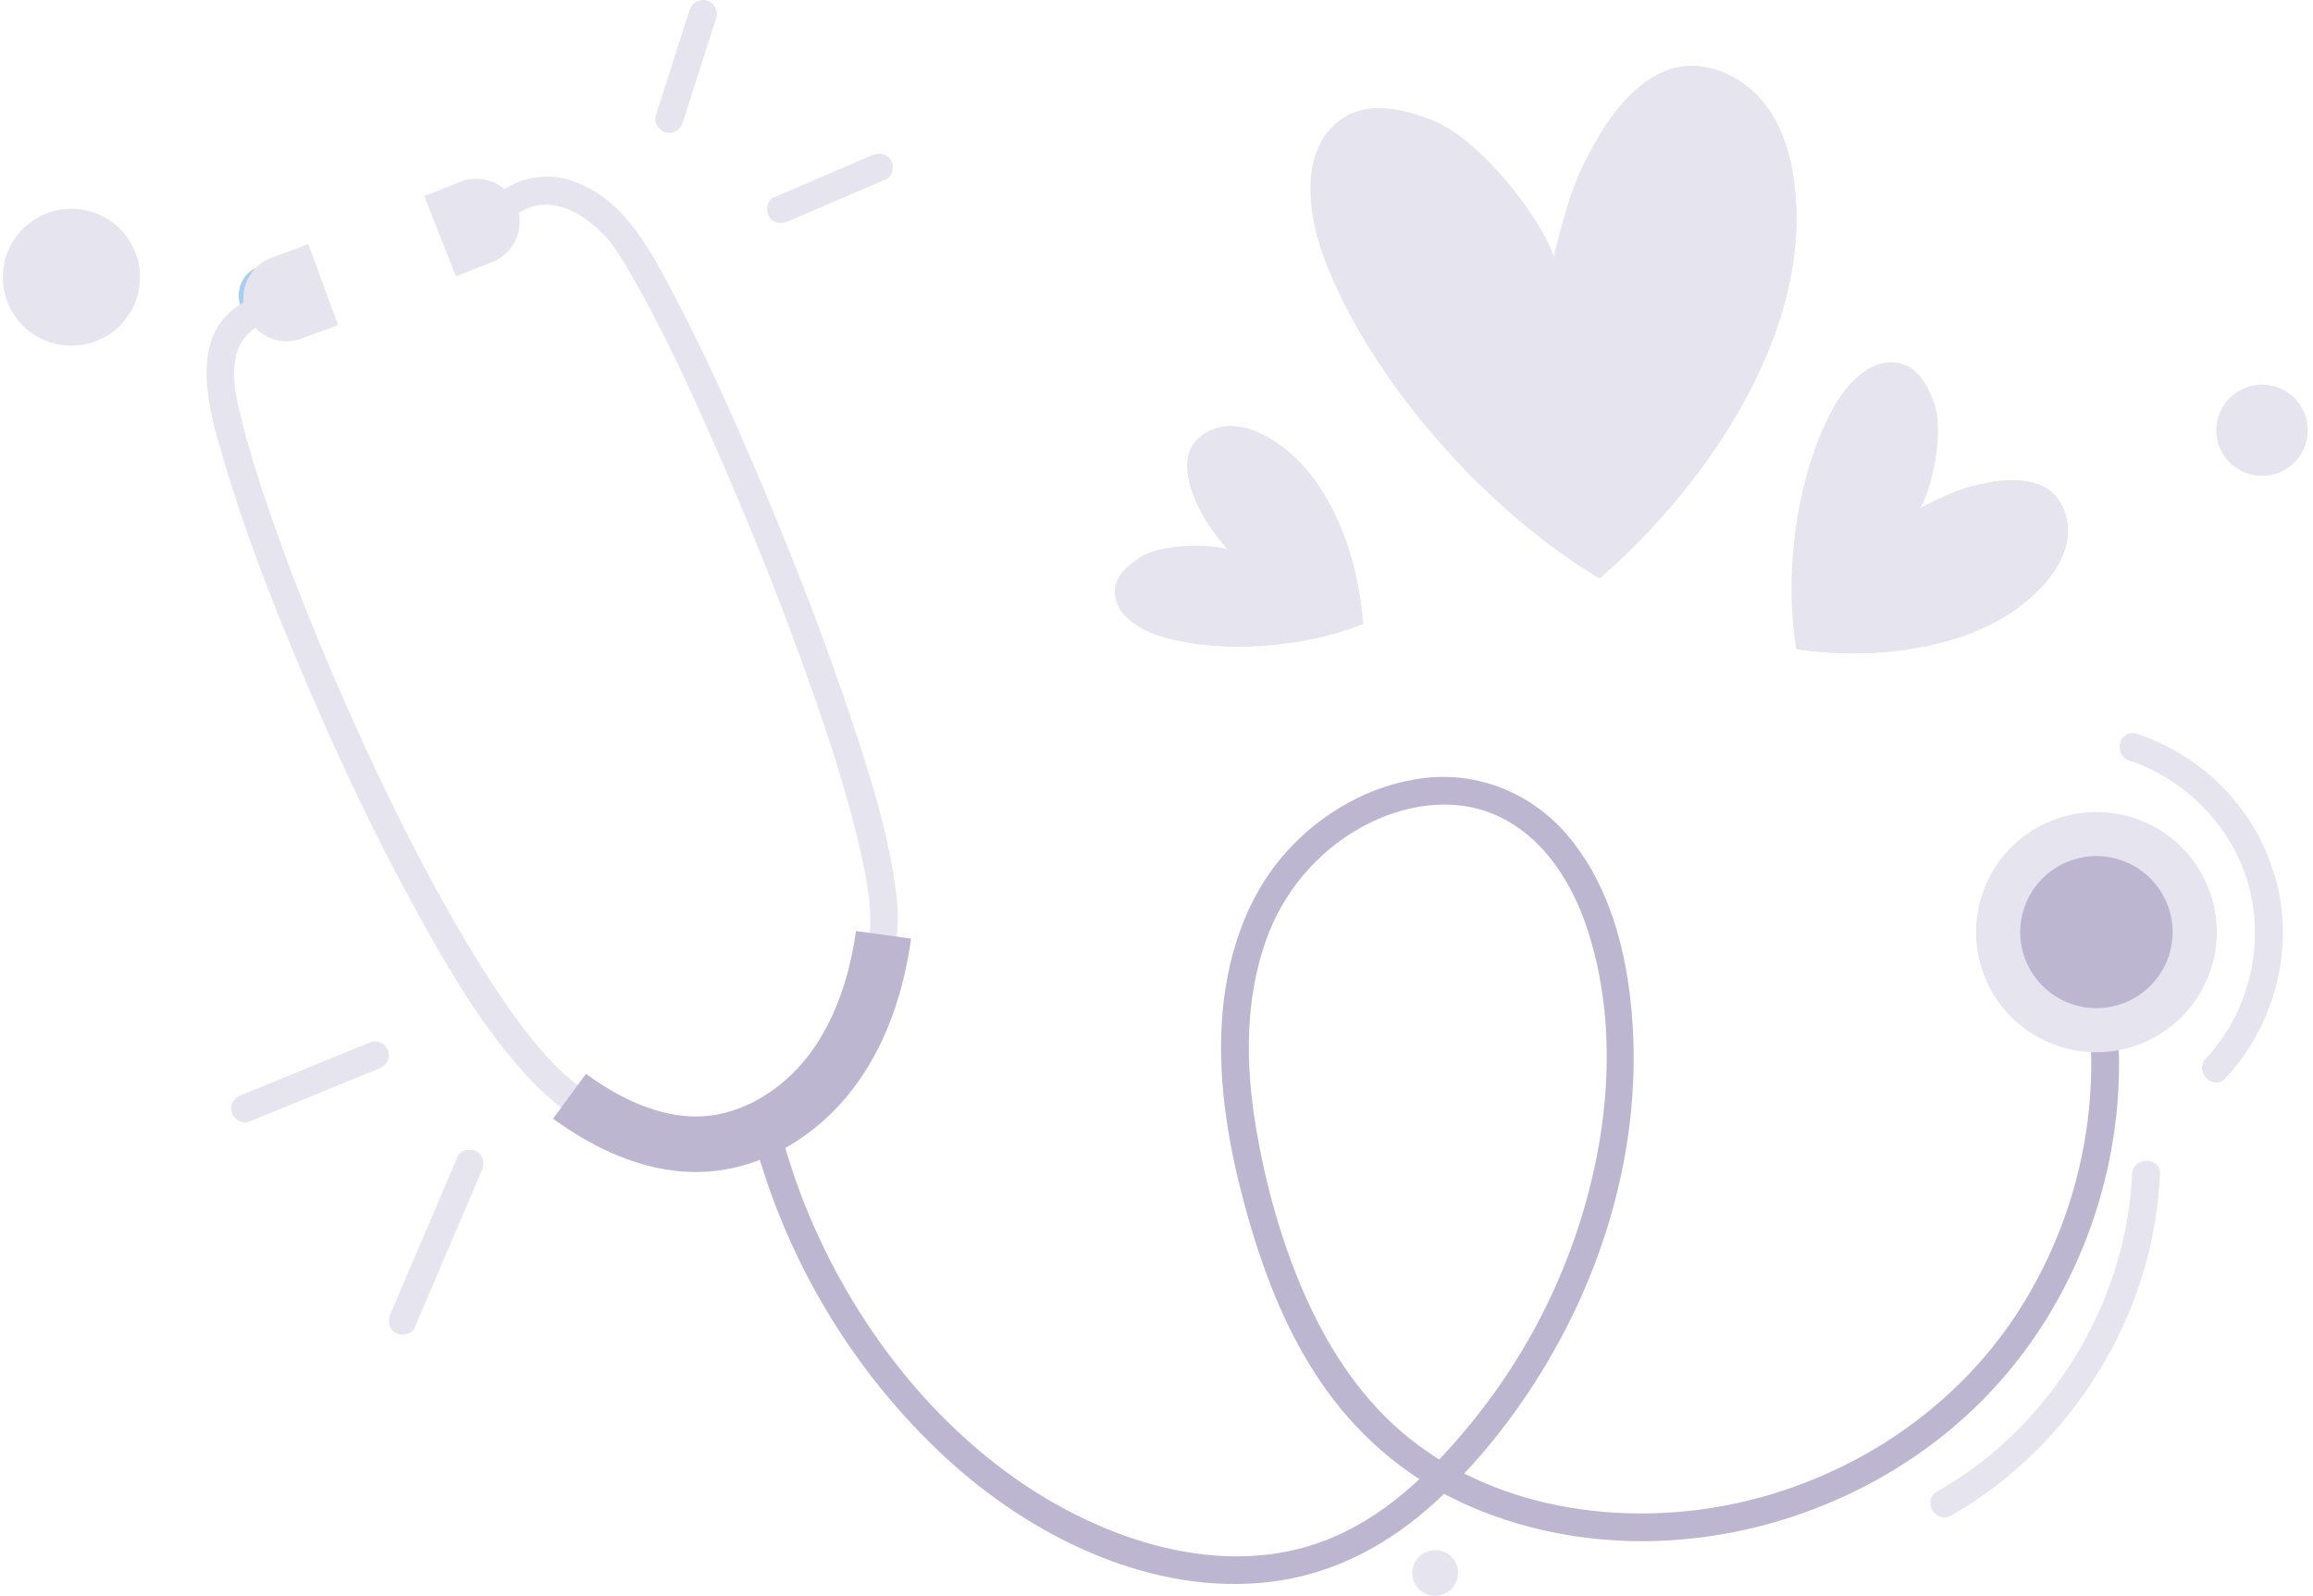 <svg width="287" height="198" viewBox="0 0 287 198" fill="none" xmlns="http://www.w3.org/2000/svg">
<path d="M280.678 59.049C277.544 59.049 275.004 56.514 275.004 53.387C275.004 50.26 277.544 47.726 280.678 47.726C283.811 47.726 286.351 50.26 286.351 53.387C286.351 56.514 283.811 59.049 280.678 59.049Z" fill="#E5E4EF"/>
<path d="M8.862 42.893C4.162 42.893 0.351 39.09 0.351 34.4C0.351 29.709 4.162 25.908 8.862 25.908C13.562 25.908 17.372 29.709 17.372 34.4C17.372 39.09 13.562 42.893 8.862 42.893Z" fill="#E5E4EF"/>
<path d="M33.397 40.412C31.308 40.412 29.615 38.722 29.615 36.638C29.615 34.553 31.308 32.863 33.397 32.863C35.486 32.863 37.18 34.553 37.18 36.638C37.18 38.722 35.486 40.412 33.397 40.412Z" fill="#A8CFEF"/>
<path d="M178.075 198C176.508 198 175.239 196.733 175.239 195.169C175.239 193.606 176.508 192.337 178.075 192.337C179.642 192.337 180.912 193.606 180.912 195.169C180.912 196.733 179.642 198 178.075 198Z" fill="#E5E4EF"/>
<path d="M30.341 37.478C22.994 41.408 25.971 51.059 27.821 57.313C30.482 66.311 33.936 75.087 37.591 83.723C41.787 93.64 46.372 103.416 51.57 112.853C55.737 120.418 60.262 128.268 66.337 134.497C70.026 138.279 74.859 141.199 79.914 142.72C86.695 144.759 93.771 143.356 99.386 139.095C105.16 134.716 108.667 128.157 110.381 121.218C111.271 117.614 111.659 114.296 111.177 110.645C110.133 102.735 107.591 94.993 105.033 87.465C101.786 77.905 98.092 68.496 94.146 59.202C90.763 51.24 87.217 43.312 83.145 35.673C80.255 30.25 77.081 24.434 70.809 22.386C68.1 21.502 65.249 21.864 62.82 23.333C60.921 24.481 62.656 27.462 64.563 26.308C68.448 23.961 72.554 26.543 75.262 29.476C75.404 29.629 75.535 29.794 75.68 29.945C76.007 30.288 75.445 29.6 75.673 29.933C75.953 30.342 76.25 30.739 76.524 31.152C77.216 32.196 77.859 33.273 78.481 34.359C82.306 41.036 85.526 48.075 88.634 55.106C92.492 63.832 96.07 72.686 99.333 81.651C102.208 89.551 104.949 97.573 106.797 105.782C107.142 107.314 107.45 108.856 107.685 110.408C107.712 110.589 107.739 110.77 107.764 110.95C107.722 110.646 107.767 110.973 107.782 111.094C107.821 111.429 107.861 111.765 107.892 112.101C107.948 112.689 107.988 113.279 108.001 113.87C108.04 115.601 107.719 117.285 107.356 118.975C106.629 122.365 105.522 125.682 103.833 128.72C100.747 134.27 95.602 138.803 89.227 140.003C85.905 140.628 82.494 140.06 79.355 138.901C77.715 138.295 76.149 137.491 74.647 136.596C73.915 136.16 73.197 135.699 72.495 135.216C72.172 134.994 71.854 134.767 71.537 134.537L71.309 134.369C71.436 134.464 71.449 134.479 71.315 134.374C68.856 132.427 66.709 129.901 64.875 127.48C62.296 124.075 59.987 120.468 57.804 116.8C52.602 108.058 48.083 98.906 43.911 89.635C39.956 80.85 36.307 71.907 33.198 62.788C32.039 59.39 30.946 55.963 30.074 52.481C29.82 51.465 29.599 50.44 29.369 49.417C29.313 49.165 29.265 48.912 29.221 48.656C29.134 48.14 29.163 48.364 29.114 47.797C29.033 46.868 29.01 45.908 29.135 44.982C29.396 43.052 30.31 41.403 32.084 40.454C34.043 39.406 32.301 36.429 30.341 37.478" fill="#E5E4EF"/>
<path d="M68.629 138.81C71.105 140.61 73.839 142.245 76.806 143.448C79.77 144.65 82.981 145.423 86.345 145.424C86.706 145.424 87.066 145.415 87.429 145.397C91.147 145.209 94.661 144.044 97.761 142.253C100.863 140.459 103.57 138.039 105.731 135.241C110.01 129.686 112.132 123.007 113.049 116.468L106.207 115.518C105.411 121.252 103.559 126.773 100.26 131.034C98.632 133.145 96.569 134.978 94.299 136.288C92.027 137.6 89.566 138.389 87.083 138.512C86.837 138.525 86.591 138.53 86.345 138.53C84.052 138.531 81.72 138 79.406 137.062C77.096 136.127 74.819 134.785 72.701 133.242L68.629 138.81" fill="#BDB6D1"/>
<path d="M93.491 141.124C97.493 156.262 105.834 170.246 117.359 180.884C128.003 190.71 142.964 198.107 157.793 196.256C165.648 195.275 172.466 191.556 178.239 186.242C184.006 180.932 188.887 174.521 192.748 167.718C200.404 154.228 204.206 138.342 202.164 122.882C201.247 115.935 199.039 108.905 194.389 103.514C189.98 98.402 183.394 95.721 176.664 96.545C170.105 97.348 163.989 100.813 159.607 105.71C154.437 111.487 152.103 119.101 151.612 126.724C151.082 134.967 152.646 143.291 154.902 151.19C157.037 158.666 159.994 166.083 164.552 172.44C169.185 178.901 175.358 183.91 182.69 187.032C189.901 190.102 197.805 191.462 205.633 191.198C220.717 190.688 235.585 184.319 246.171 173.55C256.788 162.746 262.786 147.702 262.933 132.607C262.97 128.862 262.617 125.123 261.938 121.442C261.537 119.263 258.208 120.186 258.608 122.358C261.177 136.3 258.018 151.08 250.295 162.939C242.55 174.833 230.094 183.121 216.308 186.334C202.422 189.569 186.334 187.596 174.947 178.525C169.237 173.977 165.137 167.846 162.157 161.248C159.077 154.43 157.015 147 155.799 139.63C154.55 132.056 154.48 124.082 157.054 116.764C159.181 110.714 163.39 105.679 169.032 102.585C174.06 99.827 180.36 98.75 185.736 101.198C191.641 103.887 195.199 109.707 197.092 115.683C201.384 129.239 199.2 144.627 193.886 157.568C191.124 164.298 187.316 170.682 182.737 176.337C178.096 182.066 172.632 187.541 165.798 190.577C152.947 196.286 138.034 191.586 126.973 184.133C115.012 176.072 105.714 163.664 100.248 150.419C98.876 147.096 97.74 143.683 96.821 140.208C96.255 138.065 92.922 138.974 93.491 141.124" fill="#BDB6D1"/>
<path d="M274.332 120.24C276.869 112.411 272.565 104.011 264.719 101.48C256.873 98.949 248.457 103.243 245.919 111.073C243.383 118.901 247.686 127.301 255.532 129.833C263.377 132.365 271.795 128.07 274.332 120.24Z" fill="#E5E4EF"/>
<path d="M269.12 118.558C270.726 113.601 268.002 108.283 263.034 106.681C258.067 105.078 252.738 107.797 251.132 112.754C249.526 117.711 252.25 123.028 257.218 124.632C262.185 126.234 267.513 123.515 269.12 118.558Z" fill="#BDB6D1"/>
<path d="M41.951 40.34L37.4 42.008C34.621 43.027 31.542 41.606 30.521 38.832C29.5 36.06 30.924 32.987 33.703 31.968L38.254 30.299L41.951 40.34" fill="#E5E4EF"/>
<path d="M52.642 24.331L57.153 22.554C59.907 21.471 63.02 22.82 64.105 25.567C65.191 28.315 63.839 31.421 61.087 32.506L56.575 34.281L52.642 24.331" fill="#E5E4EF"/>
<path d="M198.283 71.668C184.468 63.374 170.264 47.491 164.462 32.48C162.161 26.53 161.19 18.59 166.36 14.84C169.638 12.463 174.075 13.452 177.832 14.965C183.893 17.405 191.386 27.341 192.83 31.916C194.647 25.114 194.825 22.797 198.737 16.347C200.685 13.136 203.815 9.596 207.422 8.53C211.725 7.259 216.505 9.568 219.169 13.171C221.833 16.775 222.716 21.397 222.879 25.872C223.494 42.814 211.46 60.482 198.585 71.668H198.283" fill="#E5E4EF"/>
<path d="M192.852 31.834C192.844 31.761 192.837 31.688 192.83 31.614C193.367 29.522 193.861 27.589 194.479 25.658C193.975 27.395 193.527 29.303 192.852 31.834ZM222.901 27.114C222.901 26.7 222.894 26.286 222.879 25.872C222.894 26.286 222.901 26.7 222.901 27.114ZM219.169 13.172C219.153 13.149 219.136 13.127 219.118 13.104C219.136 13.127 219.153 13.149 219.169 13.172ZM219.071 13.04C219.057 13.022 219.044 13.005 219.03 12.987C219.044 13.005 219.057 13.022 219.071 13.04ZM207.422 8.531C208.234 8.291 209.063 8.179 209.891 8.179C209.063 8.179 208.234 8.291 207.422 8.531ZM209.908 8.179C209.904 8.179 209.899 8.179 209.895 8.179C209.899 8.179 209.904 8.179 209.908 8.179Z" fill="#E1DFEE"/>
<path d="M198.585 71.668H198.283L198.084 71.542C196.451 57.717 194.245 45.666 192.852 31.833C193.527 29.302 193.975 27.394 194.479 25.657C195.416 22.728 196.64 19.806 198.738 16.347C200.685 13.136 203.815 9.596 207.423 8.53C208.234 8.29 209.063 8.178 209.891 8.178C209.892 8.178 209.894 8.178 209.895 8.178C209.9 8.178 209.904 8.178 209.909 8.178C213.389 8.183 216.862 10.166 219.03 12.987C219.044 13.004 219.057 13.021 219.071 13.039C219.087 13.06 219.103 13.082 219.118 13.103C219.136 13.126 219.153 13.148 219.169 13.171C221.833 16.775 222.717 21.397 222.879 25.872C222.894 26.285 222.902 26.699 222.902 27.113C222.906 43.026 212.047 59.422 200.053 70.362C199.566 70.806 199.076 71.242 198.585 71.668" fill="#E5E4EF"/>
<path d="M222.88 80.435C221.31 71.279 222.919 59.092 227.313 50.902C229.054 47.655 232.169 44.239 235.761 45.084C238.038 45.617 239.277 47.928 240.031 50.138C241.244 53.704 239.713 60.719 238.251 63.074C241.918 61.304 243 60.508 247.303 59.786C249.444 59.426 252.176 59.458 254.003 60.631C256.182 62.03 256.971 64.987 256.395 67.508C255.819 70.029 254.126 72.156 252.226 73.914C245.031 80.567 232.749 81.973 222.994 80.568L222.88 80.435Z" fill="#E5E4EF"/>
<path d="M229.956 81.061C229.954 81.061 229.953 81.061 229.951 81.061C229.953 81.061 229.954 81.061 229.956 81.061ZM229.971 81.061C238.064 81.058 246.626 79.06 252.181 73.954C246.625 79.06 238.065 81.059 229.971 81.061ZM222.994 80.567L222.88 80.435L222.879 80.431C222.88 80.432 222.88 80.433 222.88 80.434L222.994 80.567V80.567ZM238.296 63.051C238.326 63.02 238.355 62.99 238.384 62.959C239.502 62.407 240.534 61.894 241.611 61.437C240.662 61.87 239.658 62.393 238.296 63.051ZM254.003 60.63C253.953 60.598 253.902 60.567 253.851 60.536C253.902 60.567 253.953 60.598 254.003 60.63ZM247.362 59.775C247.371 59.773 247.38 59.772 247.389 59.77C247.38 59.772 247.371 59.773 247.362 59.775ZM247.434 59.763C247.441 59.762 247.448 59.761 247.455 59.76C247.448 59.761 247.441 59.762 247.434 59.763ZM247.546 59.746C248.216 59.645 248.935 59.583 249.662 59.583C248.935 59.583 248.216 59.645 247.546 59.746ZM249.682 59.583C249.678 59.583 249.674 59.583 249.671 59.583C249.674 59.583 249.678 59.583 249.682 59.583Z" fill="#E1DFEE"/>
<path d="M229.956 81.061C229.954 81.061 229.954 81.061 229.952 81.061C227.562 81.061 225.213 80.886 222.995 80.567L222.881 80.434C222.881 80.433 222.881 80.432 222.88 80.431L222.861 80.301C228.306 74.378 232.758 68.872 238.297 63.051C239.659 62.393 240.663 61.87 241.612 61.437C243.251 60.741 244.994 60.172 247.304 59.785C247.323 59.781 247.343 59.778 247.363 59.775C247.372 59.773 247.38 59.772 247.389 59.77C247.405 59.768 247.419 59.766 247.435 59.763C247.441 59.762 247.448 59.761 247.456 59.76C247.486 59.755 247.516 59.751 247.547 59.746C248.216 59.645 248.936 59.583 249.663 59.583C249.666 59.583 249.668 59.583 249.671 59.583C249.675 59.583 249.678 59.583 249.683 59.583C251.166 59.584 252.678 59.841 253.852 60.536C253.903 60.567 253.954 60.598 254.004 60.63C255.723 61.734 256.577 63.809 256.578 65.873C256.578 66.425 256.518 66.976 256.396 67.507C255.82 70.028 254.127 72.155 252.226 73.914C252.212 73.927 252.197 73.941 252.182 73.954C246.627 79.06 238.065 81.058 229.972 81.061C229.967 81.061 229.961 81.061 229.956 81.061" fill="#E5E4EF"/>
<path d="M169.041 77.451C161.951 80.323 151.861 81.182 144.498 79.106C141.578 78.283 138.28 76.39 138.326 73.362C138.355 71.443 139.995 70.043 141.64 69.051C144.296 67.449 150.211 67.44 152.362 68.195C150.292 65.569 149.461 64.843 148.121 61.523C147.453 59.87 146.998 57.676 147.62 56.005C148.362 54.013 150.602 52.859 152.731 52.876C154.861 52.893 156.872 53.875 158.621 55.088C165.242 59.679 168.538 69.272 169.128 77.337L169.041 77.451" fill="#E5E4EF"/>
<path d="M152.337 68.163C152.307 68.145 152.277 68.127 152.247 68.109C151.603 67.308 151.007 66.569 150.447 65.783C150.965 66.469 151.564 67.184 152.337 68.163ZM147.628 55.982C148.372 54.022 150.569 52.88 152.673 52.876C150.569 52.88 148.372 54.022 147.628 55.982ZM152.731 52.876C152.724 52.876 152.717 52.876 152.709 52.876C152.717 52.876 152.724 52.876 152.731 52.876ZM152.708 52.876C152.7 52.876 152.693 52.876 152.685 52.876C152.693 52.876 152.7 52.876 152.708 52.876Z" fill="#E1DFEE"/>
<path d="M168.937 77.49C163.211 74.172 157.997 71.575 152.336 68.163C151.564 67.184 150.965 66.47 150.446 65.783C149.6 64.595 148.837 63.3 148.121 61.523C147.674 60.419 147.323 59.073 147.324 57.804C147.325 57.172 147.413 56.56 147.619 56.005C147.622 55.997 147.625 55.989 147.628 55.982C148.371 54.022 150.568 52.88 152.673 52.876C152.676 52.876 152.681 52.876 152.684 52.876C152.693 52.876 152.7 52.876 152.707 52.876C152.707 52.876 152.708 52.876 152.709 52.876C152.716 52.876 152.724 52.876 152.731 52.876C154.861 52.893 156.871 53.875 158.62 55.087C165.242 59.679 168.538 69.272 169.127 77.337L169.041 77.451L168.937 77.49" fill="#E5E4EF"/>
<path d="M84.712 15.223C85.93 11.422 87.146 7.619 88.363 3.817C88.538 3.273 88.713 2.727 88.888 2.181C89.171 1.295 88.555 0.301 87.681 0.061C86.749 -0.194 85.842 0.376 85.557 1.266C84.34 5.067 83.123 8.869 81.906 12.671C81.732 13.216 81.557 13.762 81.382 14.307C81.099 15.193 81.715 16.188 82.589 16.427C83.52 16.682 84.428 16.113 84.712 15.223" fill="#E5E4EF"/>
<path d="M97.774 27.467C101.827 25.727 105.879 23.987 109.932 22.246C110.789 21.878 110.981 20.621 110.551 19.888C110.033 19.004 109.049 18.9 108.189 19.27C104.136 21.01 100.083 22.75 96.031 24.491C95.174 24.859 94.982 26.116 95.411 26.849C95.93 27.733 96.914 27.836 97.774 27.467Z" fill="#E5E4EF"/>
<path d="M46.061 129.289C40.675 131.441 35.335 133.705 29.95 135.857C29.085 136.203 28.476 137.008 28.743 137.978C28.969 138.798 29.997 139.529 30.868 139.181C36.254 137.029 41.594 134.764 46.979 132.612C47.845 132.266 48.452 131.462 48.185 130.492C47.959 129.672 46.932 128.941 46.061 129.289" fill="#E5E4EF"/>
<path d="M56.788 143.501C54.352 149.203 51.916 154.904 49.481 160.606C49.138 161.409 48.795 162.211 48.452 163.014C48.088 163.869 48.196 164.86 49.072 165.371C49.797 165.795 51.067 165.615 51.434 164.754C53.87 159.051 56.305 153.351 58.741 147.648C59.084 146.846 59.427 146.044 59.77 145.241C60.136 144.386 60.026 143.395 59.15 142.883C58.424 142.459 57.155 142.641 56.788 143.501" fill="#E5E4EF"/>
<path d="M264.202 94.373C269.69 96.177 274.324 100.128 277.112 105.165C280.038 110.452 280.539 116.72 278.793 122.477C277.792 125.776 276.059 128.816 273.708 131.34C272.196 132.963 274.632 135.406 276.149 133.777C280.926 128.649 283.544 121.651 283.247 114.644C282.958 107.824 279.846 101.343 274.816 96.732C272.018 94.166 268.728 92.236 265.12 91.05C263.004 90.354 262.098 93.681 264.202 94.373" fill="#E5E4EF"/>
<path d="M264.558 145.688C263.973 158.217 258.148 170.253 248.966 178.77C246.347 181.2 243.465 183.296 240.361 185.067C238.432 186.167 240.17 189.147 242.104 188.043C253.832 181.352 262.584 169.89 266.216 156.927C267.241 153.267 267.834 149.485 268.011 145.688C268.115 143.471 264.662 143.477 264.558 145.688" fill="#E5E4EF"/>
</svg>
